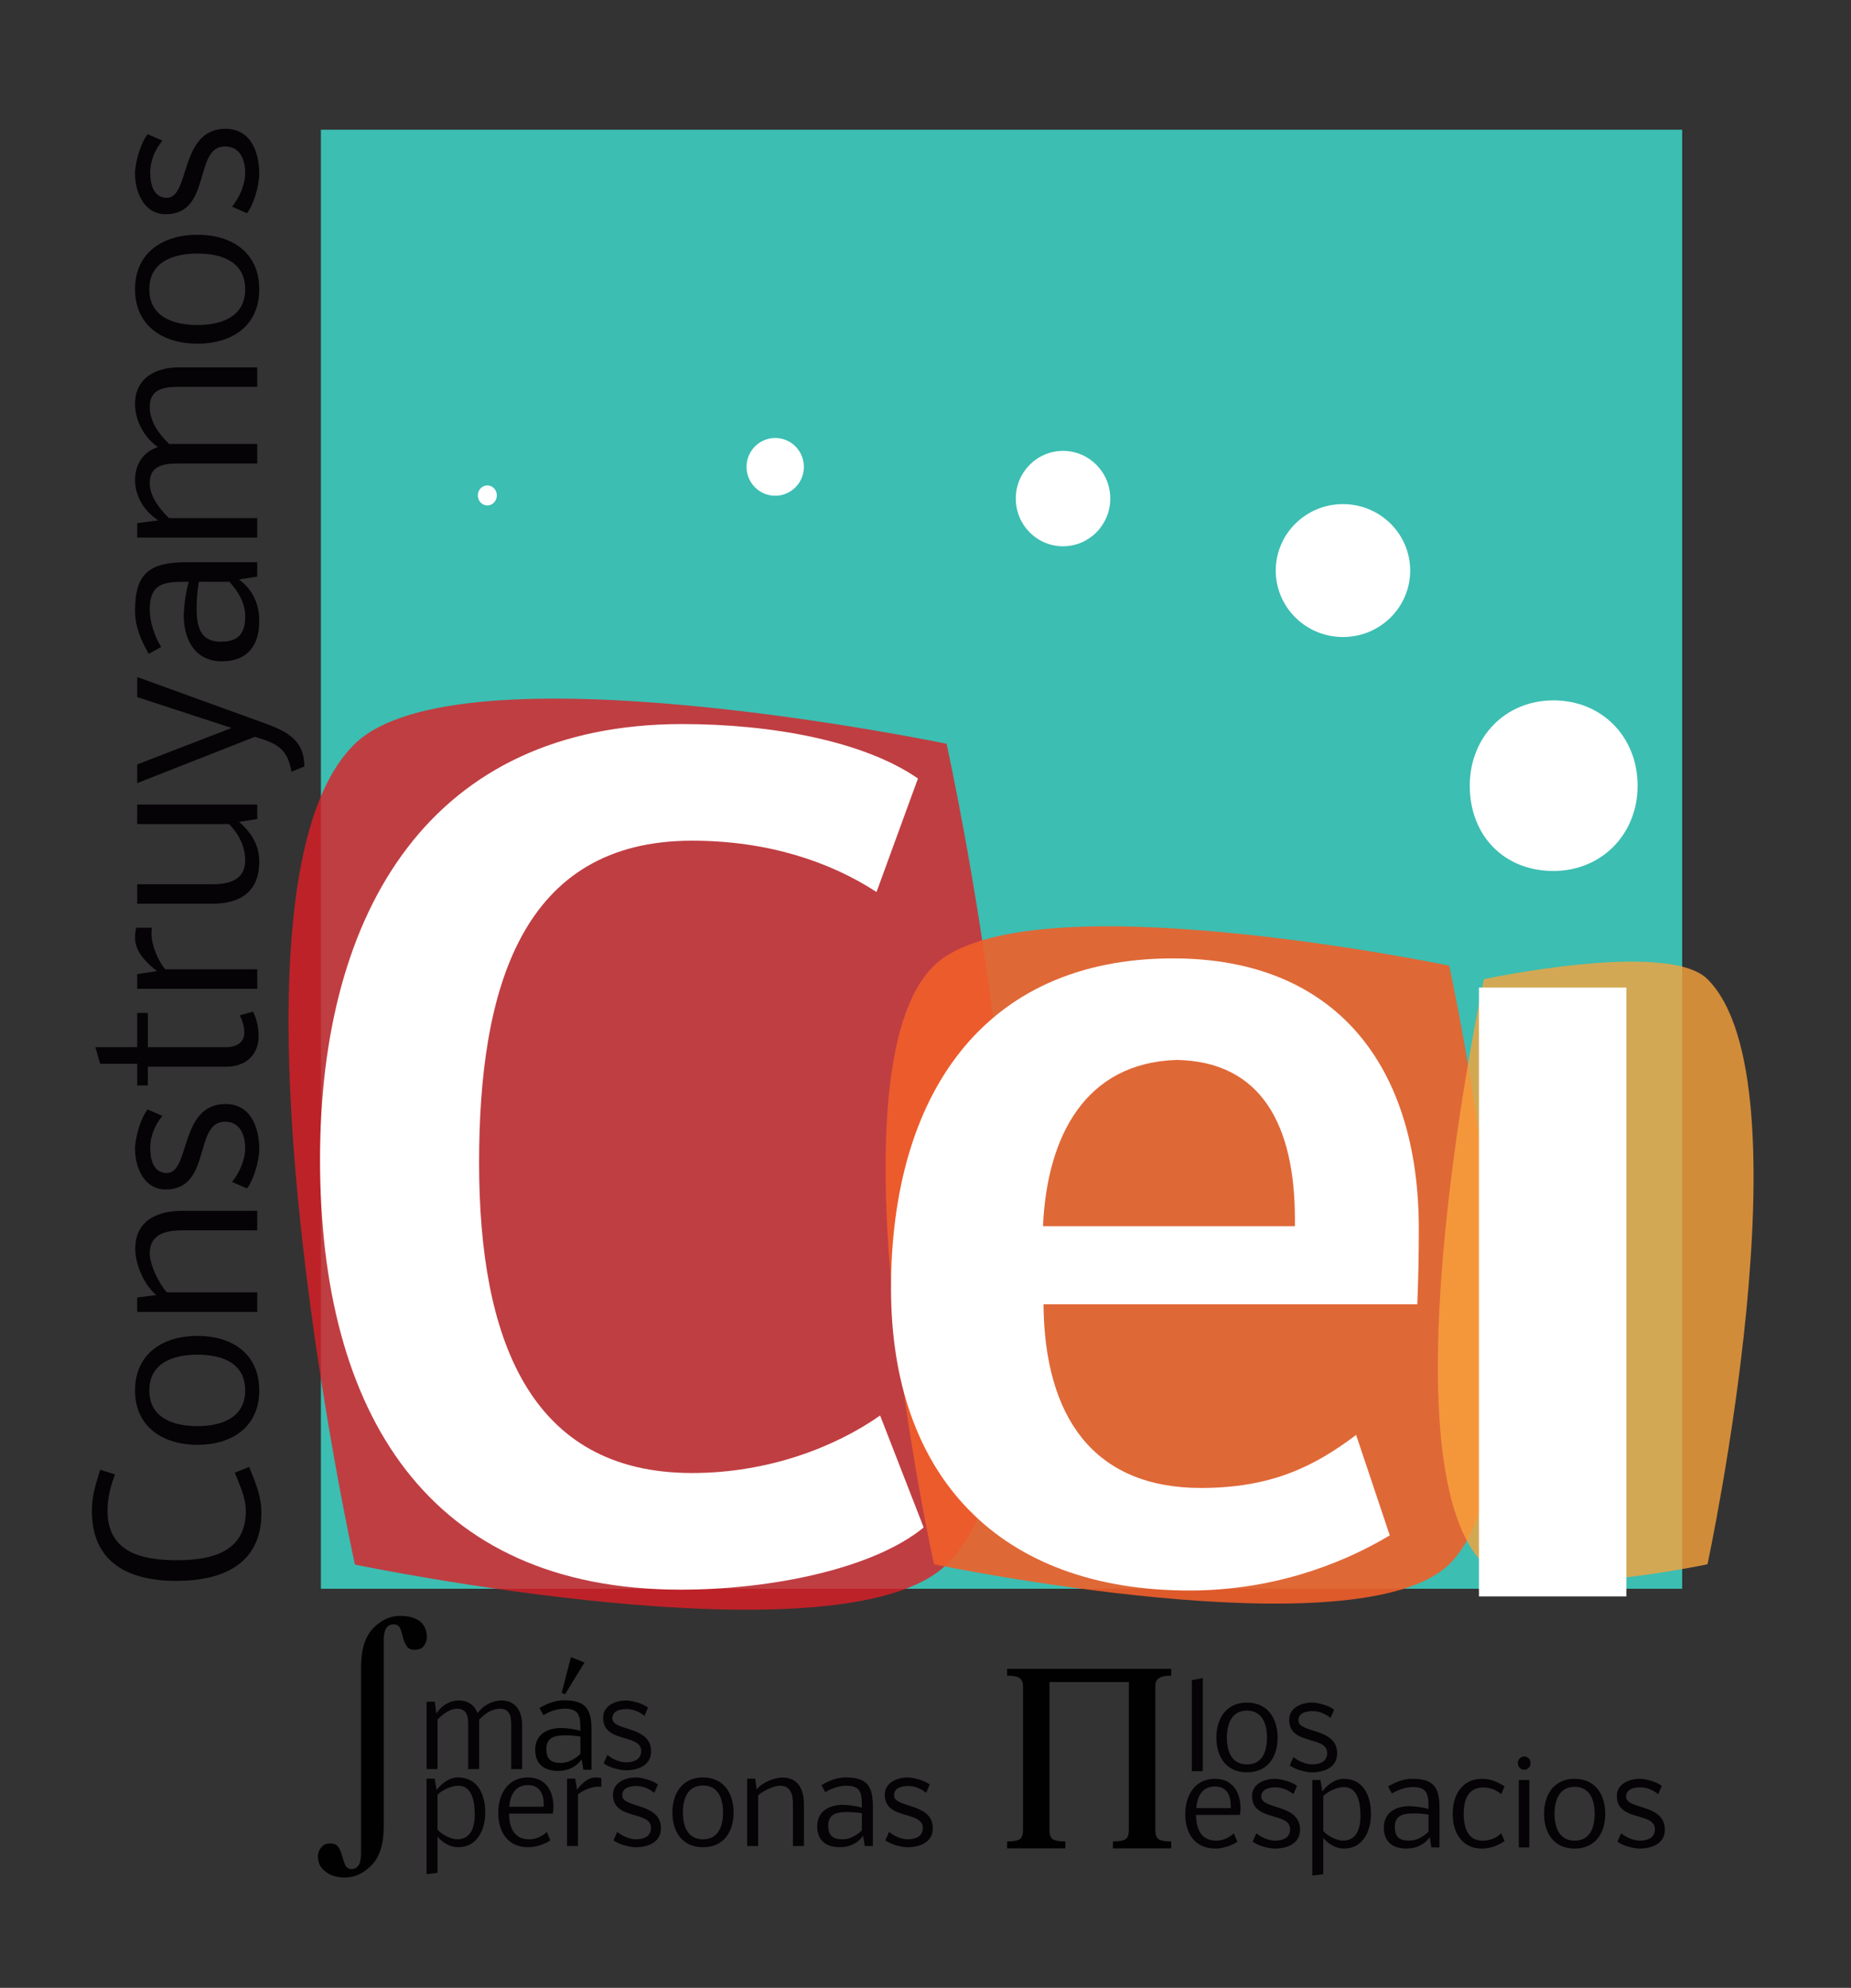 <?xml version="1.0" encoding="utf-8"?>
<!-- Generator: Adobe Illustrator 16.0.0, SVG Export Plug-In . SVG Version: 6.00 Build 0)  -->
<!DOCTYPE svg PUBLIC "-//W3C//DTD SVG 1.1//EN" "http://www.w3.org/Graphics/SVG/1.1/DTD/svg11.dtd">
<svg version="1.1" id="Layer_1" xmlns:x="http://ns.adobe.com/Extensibility/1.0/" xmlns:i="http://ns.adobe.com/AdobeIllustrator/10.0/" xmlns:graph="http://ns.adobe.com/Graphs/1.0/"
	 xmlns="http://www.w3.org/2000/svg" xmlns:xlink="http://www.w3.org/1999/xlink" x="0px" y="0px" width="612px" height="657px"
	 viewBox="-226.778 -245.68 612 657" enable-background="new -226.778 -245.68 612 657" xml:space="preserve">
<rect x="-226.778" y="-245.68" width="612" height="657" fill="#333333" stroke="none"/>
<rect x="-120.675" y="-202.803" fill="#3CBEB2" width="450.076" height="482.212"/>
<path opacity="0.8" fill="#DF1F26" enable-background="new    " d="M86.189,0.145c0,0-161.037-33.583-195.619,0
	c-49.377,47.957,0,271.268,0,271.268s161.037,33.588,195.619,0C135.562,223.46,86.189,0.145,86.189,0.145z"/>
<path opacity="0.9" fill="#F15F2B" enable-background="new    " d="M252.362,73.475c0,0-140.22-29.239-170.329,0
	c-36.014,34.971,0,197.849,0,197.849s140.218,29.243,170.329,0C288.366,236.351,252.362,73.475,252.362,73.475z"/>
<path opacity="0.8" fill="#F9A23D" enable-background="new    " d="M337.769,77.935c-13.063-13.027-73.902,0-73.902,0
	s-34.288,159.195,0,193.377c13.067,13.027,73.902,0,73.902,0S372.054,112.115,337.769,77.935z"/>
<g>
	<path fill="#050305" d="M-168.344,269.984c11.466,0,22.843-2.684,22.843-16.257c0-4.44-2.038-8.657-3.633-12.681l4.714-1.904
		c2.071,5.084,4.071,9.561,4.071,15.272c0,17.102-13.199,22.401-28.135,22.401c-15.747,0-27.9-6.018-27.9-23.082
		c0-5.463,1.23-8.541,2.721-13.647l4.917,1.54c-1.528,4.064-2.477,7.688-2.477,12.107
		C-191.224,267.44-179.714,269.984-168.344,269.984z"/>
	<path fill="#050305" d="M-182.128,213.86c0-12.219,9.339-18.024,20.635-18.024c11.339,0,20.431,5.84,20.431,18.024
		c0,12.175-9.135,17.98-20.431,17.98C-172.76,231.84-182.128,226.034-182.128,213.86z M-145.709,213.86
		c0-9.231-7.937-11.819-15.783-11.819c-7.805,0-15.919,2.613-15.919,11.819c0,9.202,8.114,11.806,15.919,11.806
		C-153.686,225.665-145.709,223.015-145.709,213.86z"/>
	<path fill="#050305" d="M-141.737,181.448v6.457h-39.676v-4.758l6.346-0.816c-4.039-3.186-6.996-10.174-6.996-15.238
		c0-9.34,7.229-12.592,15.645-12.592h24.682v6.45h-24.682c-5.326,0-10.856,1.125-10.856,7.604c0,3.769,3.086,10.11,5.674,12.893
		H-141.737z"/>
	<path fill="#050305" d="M-150.058,144.938c2.412-2.816,4.349-7.399,4.349-11.101c0-3.799-1.322-8.793-6.688-8.793
		c-10.45,0-4.312,22.403-19.587,22.403c-7.161,0-10.148-7.288-10.148-13.478c0-3.521,1.872-10.2,4.18-12.956l4.854,2.107
		c-2.407,2.979-4.008,6.614-4.008,10.474c0,3.709,0.914,8.426,5.503,8.426c7.736,0,4.108-22.813,19.376-22.813
		c8.313,0,11.166,7.678,11.166,14.869c0,3.706-1.768,10.158-4.074,13.038L-150.058,144.938z"/>
	<path fill="#050305" d="M-141.273,96.708c0,6.409-4.403,10.151-10.652,10.151h-25.963v6.214h-3.528v-7.164h-12.249l-1.564-5.497
		h13.813V89.108h3.528v11.305h26.033c3.119,0,5.87-1.466,5.87-4.788c0-1.971-0.647-3.98-1.493-5.736l4.379-1.227
		C-141.907,91.175-141.273,93.919-141.273,96.708z"/>
	<path fill="#050305" d="M-181.715,60.935h5.156c-0.135,0.684-0.135,1.429-0.135,2.104c0,3.422,2.171,9.097,4.614,11.64h30.347
		v6.451h-39.675v-4.853l6.516-1.023c-3.359-2.573-7.228-6.346-7.228-10.923C-182.128,63.177-182.029,62.029-181.715,60.935z"/>
	<path fill="#050305" d="M-151.042,26.679h-30.37v-6.444h39.676v4.787l-5.98,0.913c3.971,3.533,6.659,7.638,6.659,13.101
		c0,10.007-6.209,13.977-15.682,13.977h-24.673v-6.439h24.673c5.634,0,11.03-1.302,11.03-7.87
		C-145.709,34.118-147.813,29.977-151.042,26.679z"/>
	<path fill="#050305" d="M-181.412-15.289v-6.625l40.931,14.832c7.534,2.709,14.323,5.326,14.323,14.732l-4.242,1.728
		c-1.329-7.805-5.023-9.436-12.124-11.54l-38.888,15.3V6.97l31.219-12.048L-181.412-15.289z"/>
	<path fill="#050305" d="M-165.942-53.398c-7.195,0-11.333,0.937-11.333,9.222c0,4.004,1.635,8.921,3.802,12.322l-4.138,2.269
		c-2.547-4.514-4.518-8.922-4.518-14.256c0-12.591,4.994-16.017,17.109-16.017h23.282v4.751l-6.047,0.944
		c4.551,3.334,6.726,8.088,6.726,13.751c0,8.109-3.968,13.307-12.326,13.307c-8.819,0-12.625-7.061-12.625-15.072
		c0-2.916,0.717-8.483,1.698-11.222H-165.942L-165.942-53.398z M-150.941-53.398h-10.105c-0.48,2.939-0.717,5.892-0.717,8.877
		c0,5.841,1.151,10.936,7.937,10.936c5.906,0,8.118-2.714,8.118-8.413C-145.709-46.381-148.019-50.287-150.941-53.398z"/>
	<path fill="#050305" d="M-182.128-112.179c0-8.453,6.718-12.083,14.388-12.083h26.003v6.438h-26.065
		c-4.888,0-9.473,0.782-9.473,6.585c0,4.858,3.057,9.063,6.419,12.289h29.118v6.453h-26.065c-4.888,0-9.473,0.675-9.473,6.518
		c0,4.482,3.363,8.546,6.346,11.537h29.192v6.44h-39.676v-4.779l6.991-0.919c-4.551-2.85-7.703-7.903-7.703-13.336
		c0-5.087,2.646-9.299,7.571-10.886C-179.106-101.058-182.128-106.658-182.128-112.179z"/>
	<path fill="#050305" d="M-182.128-150.073c0-12.219,9.339-18.014,20.635-18.014c11.339,0,20.431,5.836,20.431,18.014
		c0,12.182-9.135,17.988-20.431,17.988C-172.76-132.085-182.128-137.891-182.128-150.073z M-145.709-150.073
		c0-9.229-7.937-11.809-15.783-11.809c-7.805,0-15.919,2.614-15.919,11.809c0,9.199,8.114,11.813,15.919,11.813
		C-153.686-138.26-145.709-140.911-145.709-150.073z"/>
	<path fill="#050305" d="M-150.058-177.382c2.412-2.823,4.349-7.404,4.349-11.095c0-3.806-1.322-8.801-6.688-8.801
		c-10.45,0-4.312,22.403-19.587,22.403c-7.161,0-10.148-7.293-10.148-13.474c0-3.533,1.872-10.209,4.18-12.964l4.854,2.101
		c-2.407,2.99-4.008,6.625-4.008,10.487c0,3.706,0.914,8.417,5.503,8.417c7.736,0,4.108-22.806,19.376-22.806
		c8.313,0,11.166,7.674,11.166,14.869c0,3.699-1.768,10.148-4.074,13.031L-150.058-177.382z"/>
</g>
<g>
	<path fill="#FFFFFF" d="M-68.374,138.552c0,58.068,16.622,102.609,70.411,102.609c25.182,0,47.281-8.557,62.184-19.007
		l14.393,36.999C62.161,272.687,28.589,279.71-1.734,279.71c-83.259,0-119.232-58.076-119.232-142.192
		C-120.966,54.783-83.955-6.37-1.217-6.37c29.809,0,60.123,5.651,77.941,17.984L63.029,49.135
		C47.78,39.197,27.222,32.172,2.04,32.172C-54.321,32.172-68.374,80.995-68.374,138.552z"/>
	<path fill="#FFFFFF" d="M221.597,228.566l11.127,33.205c-17.195,10.283-39.965,18.22-66.269,18.22
		c-62.552,0-98.634-37.438-98.634-99.83c0-63.396,30.18-109.088,93.24-109.088c53.784,0,81.267,35.415,81.267,89.372
		c0,8.598-0.161,16.859-0.502,24.954H118.234c0.336,37.253,16.527,60.697,52.102,60.697
		C193.265,246.093,207.591,239.187,221.597,228.566z M162.241,104.627c-30.187,1.007-42.826,25.123-44.177,54.972h83.292v-2.369
		C201.357,126.37,190.404,105.137,162.241,104.627z"/>
	<path fill="#FFFFFF" d="M259.175,13.988c0-15.958,11.644-28.187,27.664-28.187c16.018,0,27.826,12.055,27.826,28.187
		s-11.982,28.192-27.826,28.192C270.48,42.176,259.175,30.46,259.175,13.988z M262.214,80.718h48.733V281.94h-48.733V80.718z"/>
	<path fill="#FFFFFF" d="M217.249-79.068c12.273,0,22.226,9.837,22.226,21.964c0,12.132-9.952,21.967-22.226,21.967
		c-12.271,0-22.223-9.835-22.223-21.967C195.027-69.231,204.978-79.068,217.249-79.068z"/>
	<ellipse fill="#FFFFFF" cx="124.693" cy="-80.896" rx="15.619" ry="15.766"/>
	<ellipse fill="#FFFFFF" cx="29.532" cy="-91.378" rx="9.48" ry="9.542"/>
	<path fill="#FFFFFF" d="M-65.65-85.252c1.731,0,3.138,1.48,3.138,3.312c0,1.83-1.406,3.31-3.138,3.31
		c-1.738,0-3.141-1.48-3.141-3.31C-68.791-83.771-67.388-85.252-65.65-85.252z"/>
</g>
<g>
	<path fill="#050305" d="M-60.918,316.337c4.748,0,6.782,3.771,6.782,8.084v14.6h-3.614v-14.637c0-2.746-0.439-5.319-3.702-5.319
		c-2.728,0-5.091,1.712-6.899,3.604v16.345h-3.621V324.38c0-2.746-0.385-5.318-3.658-5.318c-2.51,0-4.804,1.882-6.479,3.561v16.387
		h-3.618v-22.273h2.684l0.521,3.916c1.594-2.557,4.43-4.322,7.49-4.322c2.86,0,5.208,1.487,6.121,4.245
		C-67.167,318.045-64.018,316.337-60.918,316.337z"/>
	<path fill="#050305" d="M-25.949,334.347c1.57,1.359,4.143,2.443,6.217,2.443c2.145,0,4.943-0.738,4.943-3.754
		c0-5.865-12.577-2.421-12.577-10.996c0-4.013,4.094-5.7,7.557-5.7c1.993,0,5.743,1.05,7.29,2.353l-1.192,2.721
		c-1.668-1.349-3.718-2.248-5.873-2.248c-2.078,0-4.729,0.523-4.729,3.084c0,4.35,12.806,2.313,12.806,10.883
		c0,4.671-4.305,6.272-8.346,6.272c-2.08,0-5.697-0.989-7.329-2.285L-25.949,334.347z"/>
	<path fill="#050305" d="M-82.124,361.327v11.99l-3.626,0.413v-31.554h2.691l0.631,3.771c1.658-2.225,4.245-4.178,7.13-4.178
		c6.555,0,8.958,5.873,8.958,11.551c0,5.58-2.521,11.51-8.94,11.51C-77.931,364.835-80.466,363.347-82.124,361.327z
		 M-75.284,344.502c-2.09,0-5.372,1.422-6.843,3.001v11.506c1.239,1.598,4.554,3.215,6.484,3.215c4.607,0,5.829-4.078,5.829-8.117
		C-69.814,350.442-70.408,344.502-75.284,344.502z"/>
	<path fill="#050305" d="M-51.826,362.224c2.157,0,4.217-0.916,5.833-2.416l1.187,2.765c-1.895,1.31-4.918,2.263-7.248,2.263
		c-6.896,0-9.98-5.068-9.98-11.396c0-6.075,3.101-11.665,9.815-11.665c5.829,0,8.441,4.44,8.441,9.798
		c0,0.733-0.091,1.451-0.212,2.155h-14.483C-58.428,358.244-56.894,362.224-51.826,362.224z M-52.202,344.307
		c-4.336,0-5.869,3.337-6.198,7.149h11.416v-0.66C-46.985,347.341-48.297,344.307-52.202,344.307z"/>
	<path fill="#050305" d="M-27.964,341.999v2.895c-0.379-0.07-0.794-0.07-1.185-0.07c-1.919,0-5.098,1.226-6.534,2.588v17.035h-3.614
		v-22.273h2.716l0.577,3.658c1.45-1.894,3.566-4.061,6.135-4.061C-29.222,341.774-28.574,341.837-27.964,341.999z"/>
	<path fill="#050305" d="M-22.689,359.781c1.575,1.359,4.148,2.443,6.226,2.443c2.138,0,4.939-0.741,4.939-3.754
		c0-5.864-12.581-2.424-12.581-10.996c0-4.016,4.103-5.7,7.561-5.7c1.993,0,5.741,1.05,7.291,2.349l-1.193,2.725
		c-1.675-1.348-3.72-2.248-5.88-2.248c-2.078,0-4.729,0.52-4.729,3.085c0,4.349,12.806,2.312,12.806,10.886
		c0,4.667-4.296,6.269-8.343,6.269c-2.074,0-5.699-0.989-7.328-2.285L-22.689,359.781z"/>
	<path fill="#050305" d="M5.645,341.774c6.863,0,10.124,5.249,10.124,11.588c0,6.376-3.278,11.477-10.124,11.477
		c-6.843,0-10.102-5.124-10.102-11.477C-4.457,347.038-1.198,341.774,5.645,341.774z M5.645,362.224
		c5.184,0,6.634-4.459,6.634-8.862c0-4.382-1.47-8.937-6.634-8.937c-5.164,0-6.636,4.551-6.636,8.937
		C-0.99,357.743,0.497,362.224,5.645,362.224z"/>
	<path fill="#050305" d="M23.885,364.449h-3.618v-22.272h2.67l0.45,3.563c1.79-2.264,5.715-3.932,8.564-3.932
		c5.238,0,7.068,4.063,7.068,8.795v13.847h-3.625v-13.847c0-3.004-0.631-6.101-4.27-6.101c-2.116,0-5.678,1.738-7.24,3.178V364.449z
		"/>
	<path fill="#050305" d="M58.186,350.865c0-4.045-0.54-6.363-5.184-6.363c-2.248,0-5.017,0.912-6.917,2.134l-1.278-2.329
		c2.533-1.426,5.013-2.536,8.007-2.536c7.073,0,8.997,2.805,8.997,9.598v13.081h-2.665l-0.54-3.388
		c-1.863,2.551-4.53,3.773-7.722,3.773c-4.547,0-7.467-2.227-7.467-6.914c0-4.963,3.971-7.084,8.464-7.084
		c1.642,0,4.762,0.394,6.309,0.943v-0.915H58.186z M58.186,359.286v-5.674c-1.65-0.273-3.315-0.409-4.992-0.409
		c-3.273,0-6.138,0.651-6.138,4.466c0,3.311,1.524,4.552,4.729,4.552C54.244,362.224,56.432,360.929,58.186,359.286z"/>
	<path fill="#050305" d="M67.181,359.781c1.58,1.359,4.153,2.443,6.228,2.443c2.141,0,4.933-0.741,4.933-3.754
		c0-5.864-12.581-2.424-12.581-10.996c0-4.016,4.101-5.7,7.578-5.7c1.979,0,5.732,1.05,7.28,2.349l-1.185,2.725
		c-1.675-1.348-3.722-2.248-5.894-2.248c-2.067,0-4.722,0.52-4.722,3.085c0,4.349,12.809,2.312,12.809,10.886
		c0,4.667-4.311,6.269-8.351,6.269c-2.074,0-5.699-0.989-7.316-2.285L67.181,359.781z"/>
	<g>
		<path fill="#010101" d="M-34.874,325.481c0-4.094-0.54-6.446-5.25-6.446c-2.276,0-5.071,0.92-6.998,2.157l-1.295-2.355
			c2.561-1.446,5.071-2.563,8.098-2.563c7.161,0,9.107,2.84,9.107,9.721v13.233h-2.702l-0.543-3.426
			c-1.886,2.58-4.584,3.814-7.812,3.814c-4.611,0-7.559-2.261-7.559-7c0-5.027,4.015-7.188,8.567-7.188
			c1.658,0,4.823,0.415,6.386,0.972V325.481z M-34.874,334.004v-5.744c-1.681-0.272-3.356-0.413-5.057-0.413
			c-3.319,0-6.21,0.66-6.21,4.521c0,3.362,1.543,4.606,4.785,4.606C-38.869,336.975-36.649,335.665-34.874,334.004z
			 M-41.072,313.804l3.067-11.783l4.481,1.754l-6.444,10.531L-41.072,313.804z"/>
	</g>
</g>
<path fill="#010101" d="M-107.4,304.97c0.055-5.779,1.45-10.007,4.194-12.679c2.605-2.614,5.518-3.916,8.736-3.916
	c2.769,0,4.95,0.604,6.546,1.812c1.517,1.273,2.276,2.982,2.276,5.128c0,1.145-0.32,2.136-0.963,2.975
	c-0.665,0.868-1.705,1.302-3.119,1.302c-1.201,0-2.08-0.434-2.644-1.309c-0.531-0.842-0.934-1.806-1.195-2.894
	c-0.248-1.067-0.55-2.05-0.923-2.946c-0.425-0.846-1.137-1.268-2.124-1.268c-2.13,0-3.222,1.607-3.278,4.814v62.23
	c-0.058,5.795-1.424,10-4.111,12.621c-2.61,2.679-5.551,4.023-8.826,4.023c-2.714-0.063-4.829-0.734-6.346-2.006
	c-1.65-1.211-2.477-2.855-2.477-4.934c0-1.268,0.383-2.298,1.158-3.069c0.647-0.837,1.617-1.259,2.923-1.259
	c1.278,0,2.187,0.426,2.721,1.264c0.561,0.904,0.976,1.9,1.244,2.994c0.262,1.059,0.587,2.011,0.96,2.856
	c0.402,0.839,1.067,1.292,2,1.358c2.104,0,3.188-1.606,3.241-4.821V304.97H-107.4z"/>
<g>
	<path fill="#050305" d="M167.275,309.615l3.621-0.675v30.767h-3.621V309.615z"/>
	<path fill="#050305" d="M185.507,317.034c6.861,0,10.125,5.228,10.125,11.58c0,6.363-3.275,11.472-10.125,11.472
		s-10.107-5.122-10.107-11.472C175.4,322.286,178.661,317.034,185.507,317.034z M185.507,337.474c5.178,0,6.625-4.455,6.625-8.855
		c0-4.386-1.467-8.937-6.625-8.937c-5.165,0-6.635,4.548-6.635,8.937C178.872,332.995,180.357,337.474,185.507,337.474z"/>
	<path fill="#050305" d="M200.884,335.038c1.576,1.35,4.157,2.433,6.225,2.433c2.137,0,4.936-0.743,4.936-3.751
		c0-5.873-12.574-2.423-12.574-11.004c0-4.023,4.098-5.682,7.561-5.682c1.99,0,5.736,1.044,7.29,2.34l-1.195,2.721
		c-1.671-1.355-3.718-2.244-5.88-2.244c-2.08,0-4.73,0.52-4.73,3.083c0,4.34,12.81,2.31,12.81,10.882c0,4.666-4.3,6.271-8.343,6.271
		c-2.078,0-5.702-0.991-7.322-2.292L200.884,335.038z"/>
	<path fill="#050305" d="M175.329,362.667c2.147,0,4.211-0.912,5.828-2.417l1.182,2.769c-1.883,1.31-4.91,2.259-7.232,2.259
		c-6.902,0-9.996-5.073-9.996-11.396c0-6.072,3.107-11.658,9.813-11.658c5.84,0,8.453,4.434,8.453,9.791
		c0,0.719-0.097,1.45-0.215,2.148h-14.484C168.714,358.681,170.252,362.667,175.329,362.667z M174.948,344.753
		c-4.348,0-5.869,3.34-6.197,7.15h11.414v-0.669C180.168,347.784,178.853,344.753,174.948,344.753z"/>
	<path fill="#050305" d="M188.615,360.235c1.576,1.349,4.145,2.433,6.223,2.433c2.134,0,4.939-0.745,4.939-3.75
		c0-5.877-12.584-2.426-12.584-11.009c0-4.023,4.098-5.681,7.563-5.681c1.993,0,5.745,1.045,7.288,2.341l-1.186,2.725
		c-1.676-1.358-3.713-2.248-5.881-2.248c-2.082,0-4.732,0.521-4.732,3.085c0,4.342,12.81,2.312,12.81,10.879
		c0,4.674-4.3,6.271-8.347,6.271c-2.066,0-5.695-0.992-7.322-2.291L188.615,360.235z"/>
	<path fill="#050305" d="M210.734,361.778v11.99l-3.621,0.413v-31.559h2.684l0.627,3.776c1.658-2.232,4.246-4.171,7.129-4.171
		c6.563,0,8.953,5.865,8.953,11.543c0,5.578-2.514,11.507-8.933,11.507C214.918,365.278,212.387,363.79,210.734,361.778z
		 M217.57,344.952c-2.098,0-5.371,1.409-6.84,2.982v11.527c1.24,1.584,4.547,3.205,6.482,3.205c4.609,0,5.827-4.074,5.827-8.125
		C223.039,350.892,222.445,344.952,217.57,344.952z"/>
	<path fill="#050305" d="M245.532,351.305c0-4.034-0.543-6.353-5.191-6.353c-2.248,0-5.004,0.912-6.913,2.123l-1.281-2.326
		c2.536-1.429,5.021-2.525,8.014-2.525c7.069,0,8.997,2.791,8.997,9.598v13.076h-2.672l-0.537-3.385
		c-1.863,2.547-4.537,3.762-7.715,3.762c-4.551,0-7.467-2.234-7.467-6.923c0-4.954,3.957-7.084,8.453-7.084
		c1.643,0,4.77,0.399,6.316,0.946v-0.909H245.532z M245.532,359.74v-5.688c-1.664-0.266-3.315-0.396-5.003-0.396
		c-3.278,0-6.138,0.635-6.138,4.452c0,3.307,1.531,4.552,4.731,4.552C241.575,362.667,243.775,361.375,245.532,359.74z"/>
	<path fill="#050305" d="M257.154,353.849c0,4.197,1.27,8.825,6.152,8.825c2.311,0,4.56-0.734,6.271-2.437l1.081,2.551
		c-2.173,1.522-4.735,2.496-7.451,2.496c-6.671,0-9.677-5.333-9.677-11.433c0-6.165,3.01-11.619,9.745-11.619
		c2.681,0,5.21,0.984,7.383,2.524l-1.081,2.54c-1.679-1.452-3.771-2.212-5.98-2.212
		C258.445,345.082,257.154,349.459,257.154,353.849z"/>
	<path fill="#050305" d="M279.253,337.042c0,1.178-0.816,2.185-2.056,2.185c-1.224,0-2.13-0.993-2.13-2.185
		c0-1.188,0.93-2.197,2.13-2.197C278.437,334.845,279.253,335.854,279.253,337.042z M275.392,364.902v-22.279h3.471v22.279H275.392z
		"/>
	<path fill="#050305" d="M293.846,342.228c6.86,0,10.122,5.23,10.122,11.58c0,6.365-3.279,11.473-10.122,11.473
		c-6.845,0-10.104-5.123-10.104-11.473C283.741,347.486,287.005,342.228,293.846,342.228z M293.846,362.667
		c5.179,0,6.628-4.456,6.628-8.859c0-4.386-1.46-8.937-6.628-8.937s-6.642,4.548-6.642,8.937
		C287.204,358.187,288.698,362.667,293.846,362.667z"/>
	<path fill="#050305" d="M309.227,360.235c1.583,1.349,4.153,2.433,6.224,2.433c2.139,0,4.939-0.745,4.939-3.75
		c0-5.877-12.58-2.426-12.58-11.009c0-4.023,4.094-5.681,7.574-5.681c1.982,0,5.729,1.045,7.279,2.341l-1.182,2.725
		c-1.682-1.358-3.725-2.248-5.887-2.248c-2.079,0-4.732,0.521-4.732,3.085c0,4.342,12.811,2.312,12.811,10.879
		c0,4.674-4.316,6.271-8.355,6.271c-2.074,0-5.695-0.992-7.313-2.291L309.227,360.235z"/>
</g>
<path fill="#010101" d="M160.466,305.872v2.273c-1.873,0-3.211,0.258-4.023,0.785c-0.822,0.529-1.232,1.43-1.232,2.714v47.431
	c0,1.632,0.384,2.685,1.138,3.152c0.756,0.463,2.129,0.701,4.112,0.701v2.275h-19.25v-2.275c1.98,0,3.35-0.238,4.107-0.701
	c0.756-0.468,1.141-1.521,1.141-3.152v-48.83h-26.252v48.83c0,1.632,0.379,2.685,1.135,3.152c0.762,0.463,2.131,0.701,4.117,0.701
	v2.275h-19.246v-2.275c1.98,0,3.359-0.238,4.115-0.701c0.748-0.468,1.137-1.521,1.137-3.152v-47.431
	c0-1.281-0.389-2.185-1.137-2.714c-0.756-0.527-2.135-0.785-4.115-0.785v-2.273H160.466z"/>
</svg>
